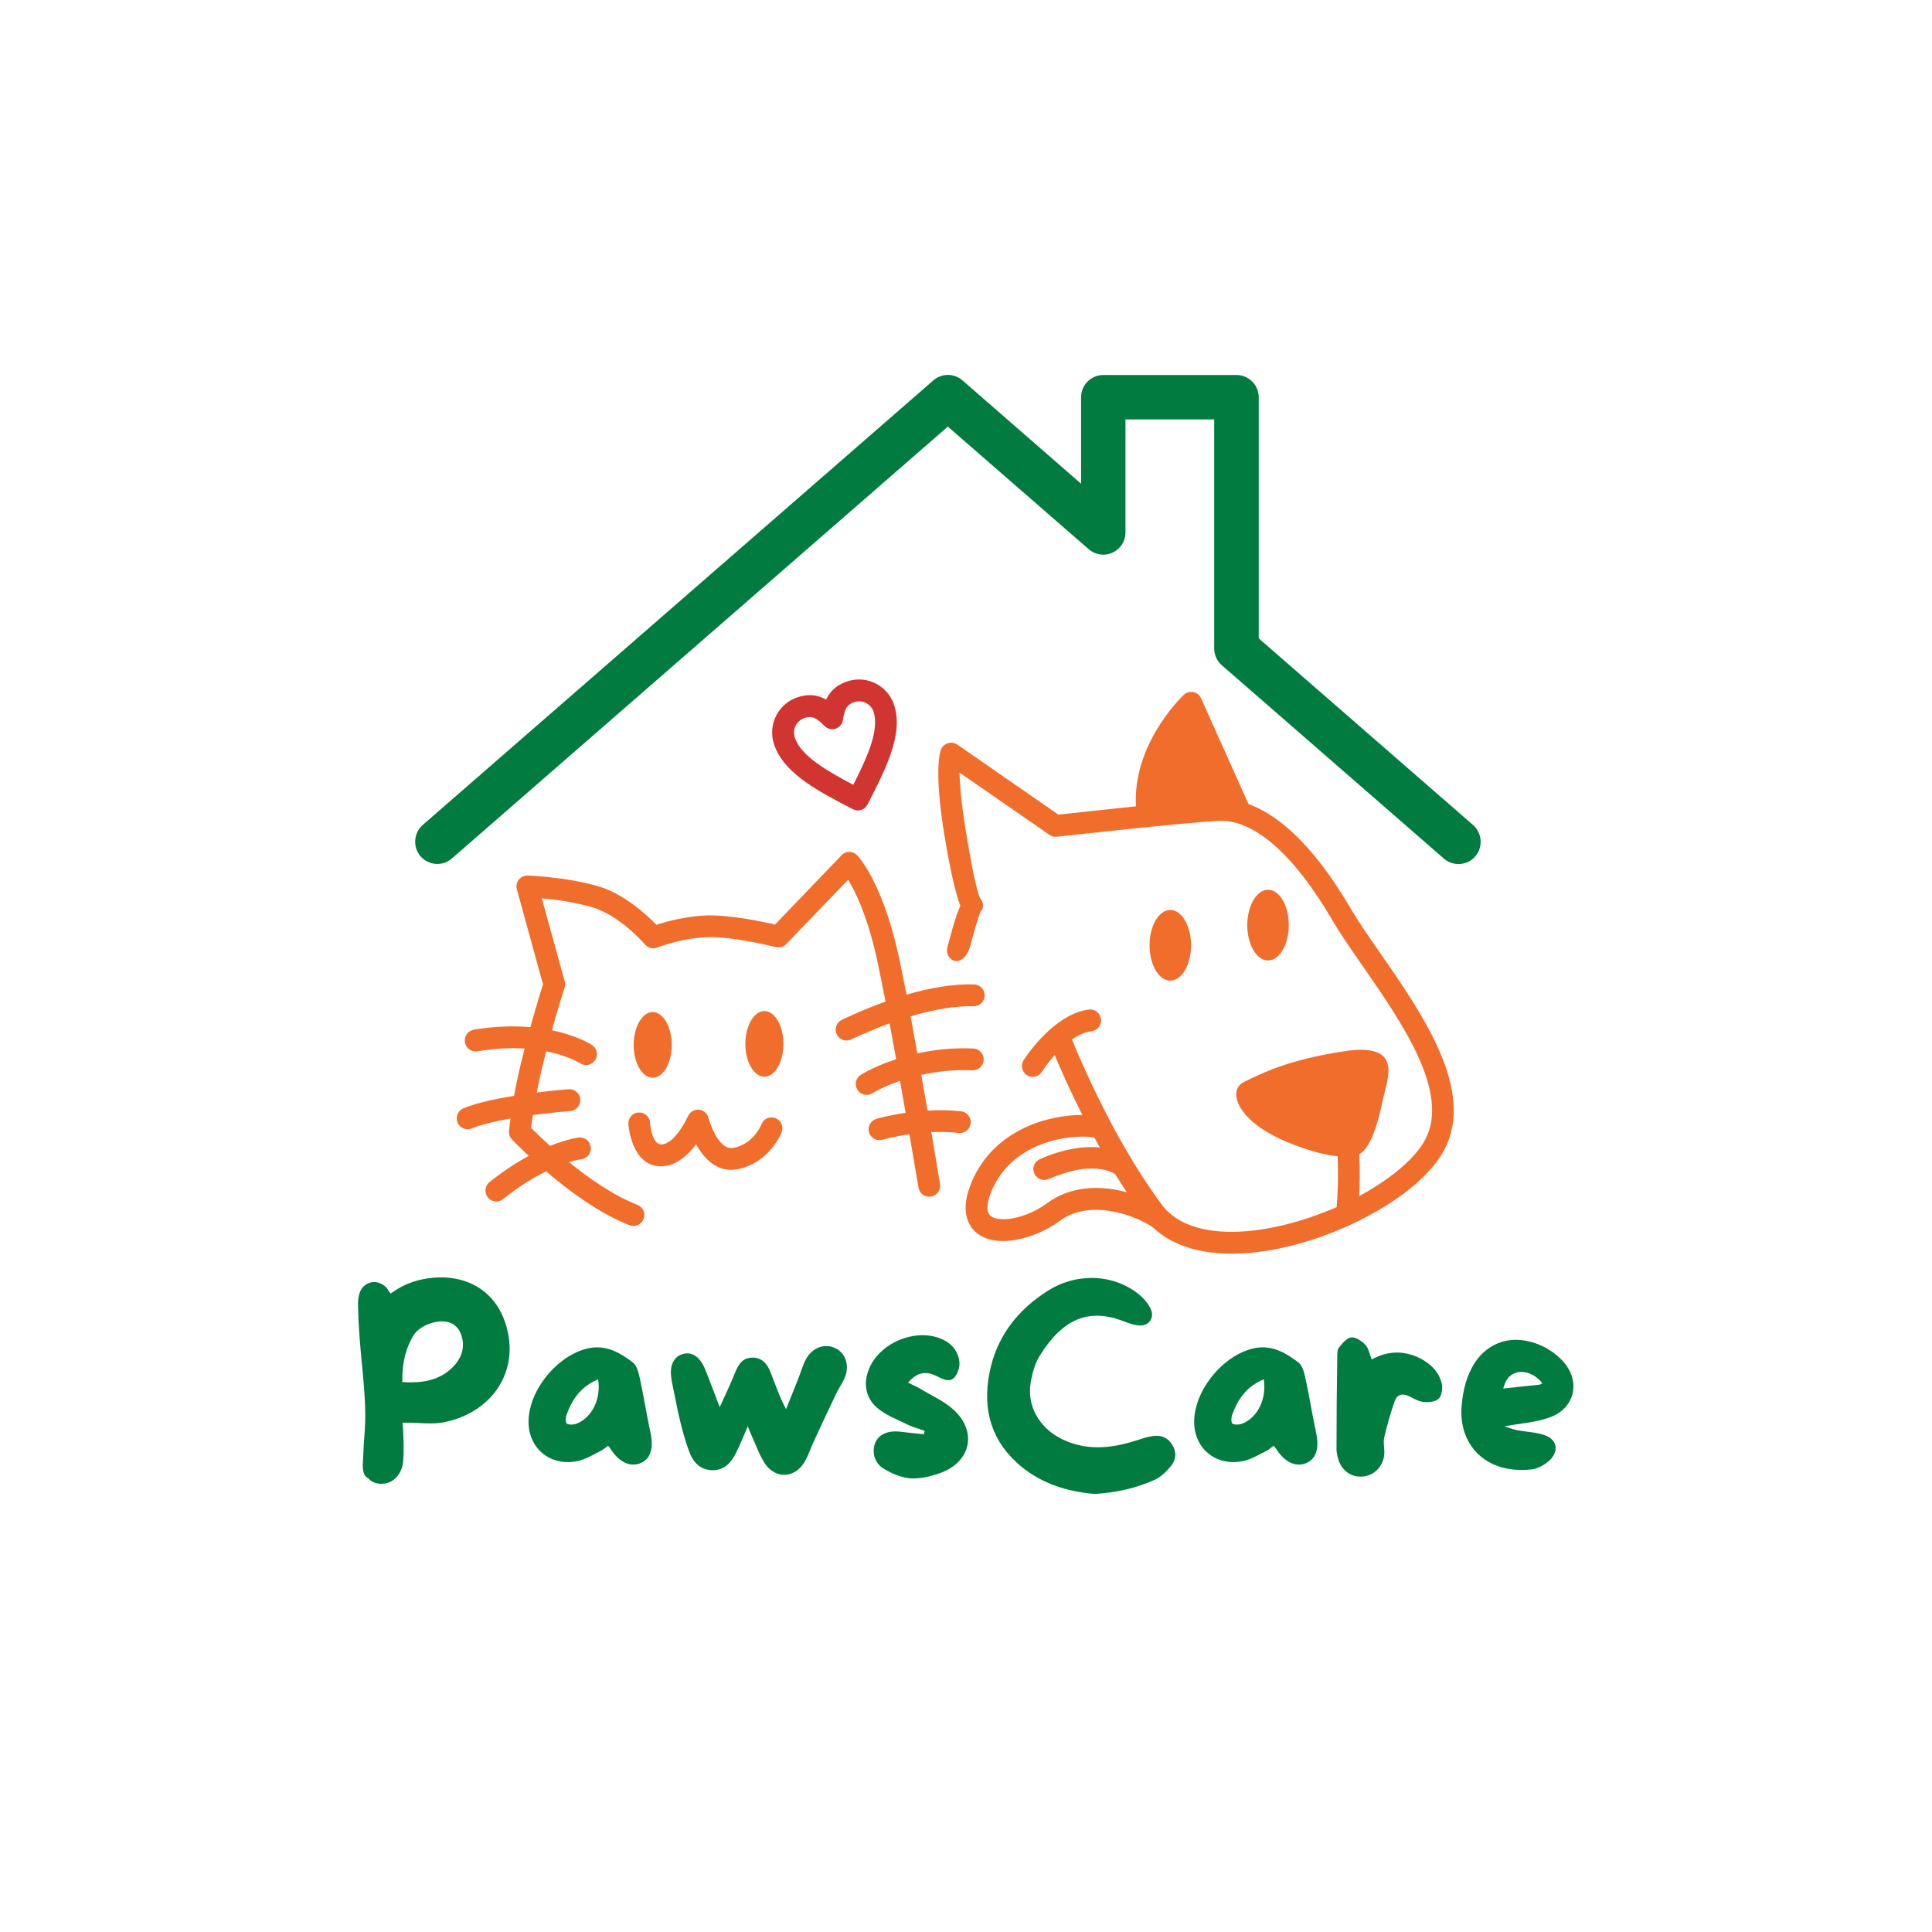 <svg xmlns="http://www.w3.org/2000/svg" xmlns:xlink="http://www.w3.org/1999/xlink" width="500" zoomAndPan="magnify" viewBox="0 0 375 375" height="500" preserveAspectRatio="xMidYMid meet" version="1.0"><defs><g/><clipPath id="f27be06f79"><path d="M 149 131.559 L 175 131.559 L 175 158 L 149 158 Z M 149 131.559 " clip-rule="nonzero"/></clipPath><clipPath id="ce5138eaaf"><path d="M 88.363 165 L 192 165 L 192 238 L 88.363 238 Z M 88.363 165 " clip-rule="nonzero"/></clipPath><clipPath id="d664d47ffd"><path d="M 80 72.316 L 288 72.316 L 288 168 L 80 168 Z M 80 72.316 " clip-rule="nonzero"/></clipPath></defs><rect x="-37.5" width="450" fill="#ffffff" y="-37.5" height="450" fill-opacity="1"/><rect x="-37.5" width="450" fill="#ffffff" y="-37.5" height="450" fill-opacity="1"/><g clip-path="url(#f27be06f79)"><path fill="#d03531" d="M 160.352 135.781 C 160.508 135.469 160.66 135.18 160.855 134.887 C 160.895 134.848 160.914 134.789 160.953 134.75 C 161.785 133.566 162.926 132.75 164.551 132.227 L 164.609 132.207 C 166.488 131.625 168.422 131.855 170.031 132.691 C 171.656 133.547 172.973 135.004 173.574 136.906 L 173.59 136.965 C 174.5 139.879 174.02 143.105 172.836 146.484 C 171.734 149.629 170.07 152.895 168.387 156.156 C 167.844 157.203 166.586 157.613 165.539 157.07 C 162.289 155.379 159.035 153.688 156.324 151.766 C 153.402 149.668 151.137 147.301 150.207 144.367 L 150.191 144.309 C 149.609 142.422 149.84 140.48 150.672 138.871 C 151.523 137.238 152.977 135.918 154.875 135.316 L 154.895 135.316 C 156.578 134.77 158.027 134.809 159.422 135.355 C 159.5 135.371 159.559 135.41 159.637 135.449 C 159.887 135.547 160.121 135.664 160.352 135.781 Z M 164.379 137.258 C 164.012 137.801 163.777 138.617 163.625 139.664 C 163.566 140.133 163.371 140.598 163.004 140.949 C 162.172 141.762 160.836 141.742 160.023 140.91 C 159.289 140.152 158.648 139.605 158.066 139.355 L 157.953 139.316 C 157.488 139.141 156.984 139.121 156.344 139.316 C 156.25 139.355 156.152 139.395 156.035 139.414 C 155.34 139.684 154.777 140.191 154.449 140.832 C 154.117 141.473 154.023 142.211 154.215 142.949 C 154.254 143.047 154.293 143.16 154.312 143.258 C 154.953 145.105 156.617 146.754 158.805 148.309 C 160.758 149.707 163.16 151.027 165.617 152.328 C 166.895 149.824 168.074 147.375 168.867 145.105 C 169.738 142.578 170.145 140.25 169.625 138.363 C 169.586 138.266 169.547 138.172 169.527 138.055 C 169.258 137.355 168.754 136.789 168.113 136.461 C 167.477 136.129 166.738 136.035 166.004 136.227 C 165.906 136.266 165.809 136.305 165.695 136.324 C 165.113 136.539 164.727 136.809 164.457 137.18 Z M 164.609 132.227 C 164.805 132.168 164.996 132.148 165.191 132.148 Z M 150.207 144.328 C 150.152 144.133 150.133 143.938 150.133 143.746 Z M 150.207 144.328 " fill-opacity="1" fill-rule="nonzero"/></g><path fill="#f16d2c" d="M 183.871 183.875 C 185.652 177.25 185.883 177.133 186.406 175.793 C 185.727 174.047 184.625 170.199 183.289 161.984 C 181.082 148.387 182.688 145.375 182.688 145.375 C 183.172 144.328 184.43 143.859 185.496 144.348 C 185.613 144.406 185.711 144.465 185.805 144.52 L 205.434 158.117 C 207.602 157.887 213.891 157.188 220.492 156.504 C 219.816 144.793 228.797 135.82 229.707 134.926 C 229.883 134.73 230.094 134.578 230.348 134.48 C 231.41 133.992 232.668 134.48 233.133 135.547 L 242.328 156.059 C 244.766 156.953 247.168 158.41 249.488 160.352 C 254.02 164.121 258.297 169.734 262.129 176.277 C 263.602 178.805 265.711 181.836 267.957 185.078 C 276.203 196.965 286.363 211.648 280.363 223.129 C 278.797 226.121 275.93 229.109 272.273 231.812 C 269.406 233.93 266 235.91 262.363 237.617 C 262.324 237.637 262.285 237.656 262.227 237.676 C 258.336 239.484 254.156 240.961 249.992 241.949 C 241.688 243.93 233.383 243.988 227.402 240.824 C 226.066 240.125 224.848 239.25 223.766 238.219 C 221.867 236.918 217.977 235.133 213.758 234.859 C 211.008 234.684 208.164 235.152 205.781 236.918 C 202.551 239.309 198.406 240.785 195.02 240.883 C 193.316 240.922 191.77 240.629 190.508 239.93 C 189.059 239.133 188.031 237.891 187.605 236.102 C 187.18 234.316 187.469 232.023 188.711 229.168 C 190.898 224.156 194.652 220.934 198.719 218.973 C 202.551 217.125 206.711 216.406 210.078 216.406 C 207.582 211.453 205.742 207.258 204.719 204.793 C 203.188 206.504 202.238 208.016 202.238 208.035 C 201.621 209.027 200.324 209.32 199.336 208.695 C 198.348 208.074 198.059 206.773 198.68 205.785 C 198.699 205.766 204.273 196.867 211.336 195.953 C 212.5 195.801 213.543 196.637 213.699 197.781 C 213.855 198.945 213.02 199.996 211.879 200.152 C 210.543 200.324 209.266 200.945 208.066 201.762 C 208.957 203.977 211.629 210.328 215.559 217.77 C 215.598 217.844 215.652 217.922 215.672 218 C 216.93 220.371 218.344 222.855 219.855 225.363 L 219.875 225.402 L 219.895 225.422 C 221.598 228.238 223.453 231.055 225.43 233.734 C 226.473 235.152 227.809 236.258 229.359 237.074 C 234.352 239.695 241.629 239.582 249.023 237.812 C 252.547 236.977 256.09 235.754 259.438 234.297 C 259.594 232.434 259.824 228.586 259.633 224.43 C 257.387 224.195 253.98 223.457 249.297 221.438 C 239.871 217.34 238.223 211.531 241.477 210 C 244.727 208.445 249.684 205.746 260.988 204.035 C 272.293 202.324 269.367 209.125 268.535 212.93 C 267.781 216.387 266.504 222.488 263.832 224.043 C 263.988 227.09 263.93 230.004 263.812 232.16 C 265.98 230.996 267.996 229.715 269.793 228.391 C 272.969 226.043 275.391 223.555 276.648 221.168 C 281.469 211.961 272.098 198.461 264.492 187.504 C 262.246 184.262 260.137 181.23 258.492 178.414 C 254.891 172.258 250.922 167.035 246.801 163.594 C 244.633 161.789 242.426 160.488 240.238 159.809 L 240.199 159.789 C 238.902 159.398 237.605 159.246 236.328 159.32 C 227.789 159.867 205.203 162.41 205.125 162.41 C 204.641 162.469 204.117 162.352 203.691 162.043 L 186.25 149.961 C 186.27 152.02 186.523 155.477 187.469 161.285 C 189.465 173.617 190.277 174.395 190.277 174.395 C 190.82 175.016 190.973 175.949 190.566 176.727 C 190.566 176.727 190.547 175.289 188.129 184.281 C 186.309 188.418 183.289 186.07 183.871 183.875 Z M 246.121 172.703 C 248.348 172.703 250.148 175.773 250.148 179.562 C 250.148 183.348 248.348 186.418 246.121 186.418 C 243.895 186.418 242.094 183.348 242.094 179.562 C 242.113 175.773 243.914 172.703 246.121 172.703 Z M 227.152 176.629 C 229.379 176.629 231.18 179.699 231.18 183.484 C 231.18 187.273 229.379 190.34 227.152 190.34 C 224.926 190.34 223.125 187.273 223.125 183.484 C 223.125 179.699 224.926 176.629 227.152 176.629 Z M 216.484 227.926 C 215.559 227.305 211.668 225.305 203.516 228.859 C 202.453 229.324 201.215 228.82 200.75 227.75 C 200.285 226.684 200.789 225.441 201.852 224.973 C 206.77 222.836 210.621 222.449 213.465 222.719 C 213.098 222.059 212.75 221.418 212.402 220.777 C 209.48 220.352 204.832 220.738 200.574 222.777 C 197.324 224.352 194.344 226.898 192.602 230.859 C 191.75 232.801 191.516 234.199 191.75 235.133 C 191.863 235.617 192.156 235.969 192.562 236.199 C 193.141 236.531 193.973 236.668 194.941 236.648 C 197.516 236.59 200.73 235.402 203.305 233.5 C 206.613 231.074 210.426 230.395 214.066 230.625 C 215.672 230.723 217.242 231.016 218.711 231.422 C 217.938 230.258 217.203 229.09 216.484 227.926 Z M 216.484 227.926 " fill-opacity="1" fill-rule="nonzero"/><g clip-path="url(#ce5138eaaf)"><path fill="#f16d2c" d="M 121.969 218.215 C 121.871 217.051 122.742 216.02 123.902 215.941 C 125.066 215.844 126.09 216.719 126.168 217.883 C 126.168 217.902 126.477 222.234 128.414 222.137 C 131.141 222.004 133.543 216.621 133.562 216.621 C 134.047 215.555 135.305 215.086 136.348 215.574 C 136.949 215.844 137.355 216.367 137.512 216.953 C 137.512 216.973 139.234 223.418 142.391 222.797 C 146.355 222.004 147.789 218.254 147.789 218.234 C 148.215 217.145 149.434 216.602 150.52 217.031 C 151.602 217.457 152.145 218.68 151.719 219.77 C 151.719 219.789 149.453 225.672 143.203 226.934 C 139.215 227.73 136.621 224.82 135.109 222.117 C 133.582 224.137 131.355 226.234 128.605 226.371 C 122.527 226.684 121.969 218.234 121.969 218.215 Z M 182.457 229.809 C 182.652 230.957 181.875 232.062 180.715 232.258 C 179.574 232.453 178.469 231.676 178.277 230.508 C 177.754 227.422 177.152 223.887 176.516 220.156 C 173.418 220.602 171.309 221.227 171.289 221.227 C 170.164 221.555 169.004 220.895 168.676 219.789 C 168.348 218.66 169.004 217.496 170.109 217.164 C 170.125 217.164 172.41 216.484 175.777 216 C 175.43 213.941 175.062 211.863 174.695 209.785 C 171.289 210.969 169.312 212.211 169.312 212.211 C 168.328 212.816 167.012 212.504 166.41 211.512 C 165.809 210.523 166.121 209.203 167.105 208.602 C 167.125 208.602 169.645 206.988 173.941 205.59 C 173.746 204.5 173.555 203.434 173.359 202.402 C 173.129 201.121 172.895 199.859 172.664 198.637 C 170.668 199.375 168.828 200.133 167.301 200.812 C 166.797 201.023 166.469 201.18 166.293 201.258 L 166.199 201.297 C 165.828 201.473 165.48 201.625 165.211 201.762 C 164.164 202.27 162.887 201.801 162.402 200.754 C 161.898 199.703 162.363 198.441 163.41 197.938 C 163.758 197.781 164.105 197.605 164.438 197.449 C 164.477 197.43 164.512 197.41 164.551 197.41 C 165.074 197.18 165.441 197.004 165.617 196.926 C 167.398 196.129 169.547 195.254 171.887 194.402 C 171.23 191.02 170.629 188.07 170.145 185.875 C 168.27 177.562 166.004 172.977 164.609 170.762 L 152.609 183.254 C 152.066 183.816 151.273 184.008 150.578 183.836 C 150.559 183.836 142.117 181.66 137.027 181.91 C 131.996 182.145 127.602 183.914 127.602 183.914 C 126.711 184.281 125.703 183.969 125.141 183.254 C 124.562 182.59 120.051 177.621 114.961 176.105 C 111.516 175.074 107.703 174.59 105.164 174.355 L 109.617 190.516 C 109.754 190.984 109.715 191.449 109.539 191.855 C 109.348 192.438 108.398 195.391 107.121 199.977 C 112.152 201.023 114.863 202.793 114.863 202.812 C 115.852 203.434 116.16 204.734 115.539 205.727 C 114.922 206.715 113.625 207.027 112.637 206.406 C 112.617 206.406 110.371 204.91 106.016 204.055 C 105.883 204.598 105.727 205.16 105.59 205.746 C 105.012 208.055 104.547 210.191 104.18 212.059 C 107.703 211.609 110.352 211.418 110.371 211.418 C 111.535 211.34 112.559 212.211 112.637 213.379 C 112.715 214.543 111.844 215.574 110.684 215.652 C 110.664 215.652 107.391 215.902 103.422 216.426 C 103.27 217.496 103.152 218.352 103.094 218.934 C 103.832 219.672 105.109 220.914 106.773 222.41 C 110.18 221.051 112.309 220.797 112.328 220.797 C 113.488 220.66 114.535 221.496 114.668 222.664 C 114.805 223.828 113.973 224.875 112.812 225.012 C 112.812 225.012 111.941 225.109 110.449 225.574 C 114.32 228.723 119.121 232.082 123.711 233.852 C 124.793 234.277 125.355 235.5 124.93 236.59 C 124.523 237.676 123.285 238.238 122.199 237.812 C 116.41 235.598 110.391 231.113 106 227.363 C 103.637 228.508 100.793 230.219 97.656 232.742 C 96.746 233.48 95.41 233.324 94.695 232.414 C 93.957 231.5 94.113 230.16 95.023 229.441 C 97.754 227.246 100.348 225.594 102.629 224.352 C 100.926 222.758 99.785 221.613 99.477 221.285 C 99.012 220.855 98.738 220.215 98.797 219.535 C 98.797 219.535 98.875 218.66 99.086 217.105 C 96.242 217.613 93.473 218.254 91.559 219.031 C 90.473 219.477 89.254 218.953 88.809 217.883 C 88.363 216.797 88.887 215.574 89.953 215.125 C 92.469 214.078 96.184 213.281 99.785 212.699 C 100.191 210.445 100.754 207.727 101.527 204.715 L 101.836 203.531 C 99.242 203.355 96.184 203.473 92.68 204.055 C 91.539 204.25 90.434 203.473 90.242 202.305 C 90.047 201.16 90.824 200.055 91.984 199.859 C 96.164 199.16 99.844 199.102 102.941 199.375 C 104.082 195.273 105.012 192.285 105.398 191.059 L 100.328 172.629 C 100.27 172.434 100.25 172.219 100.25 172.004 C 100.27 170.84 101.234 169.906 102.398 169.945 C 102.418 169.945 109.871 170.18 116.18 172.043 C 121.137 173.52 125.527 177.562 127.426 179.504 C 129.324 178.883 132.922 177.891 136.852 177.695 C 141.324 177.484 147.789 178.844 150.441 179.445 L 163.234 166.121 C 163.273 166.082 163.312 166.023 163.352 165.984 C 164.184 165.148 165.52 165.148 166.352 165.984 C 166.371 166.004 171.074 170.723 174.289 184.941 C 174.773 187.059 175.332 189.855 175.953 193.082 L 176.32 192.965 C 180.445 191.777 184.914 190.945 189.078 191.078 C 190.238 191.117 191.168 192.09 191.129 193.254 C 191.09 194.422 190.121 195.352 188.961 195.312 C 185.301 195.219 181.277 195.973 177.484 197.062 C 177.23 197.141 177 197.199 176.746 197.277 C 177.02 198.676 177.27 200.133 177.539 201.625 L 178.062 204.461 C 181.18 203.781 184.84 203.336 188.902 203.512 C 190.062 203.551 190.973 204.539 190.934 205.707 C 190.898 206.871 189.91 207.785 188.75 207.746 C 184.992 207.59 181.645 207.996 178.816 208.637 C 179.223 210.969 179.633 213.281 180.039 215.574 C 182.09 215.457 184.316 215.457 186.543 215.707 C 187.703 215.844 188.535 216.895 188.418 218.039 C 188.285 219.203 187.238 220.039 186.098 219.902 C 184.277 219.691 182.477 219.672 180.773 219.75 C 181.375 223.402 181.953 226.82 182.457 229.809 Z M 182.457 229.809 " fill-opacity="1" fill-rule="nonzero"/></g><path fill="#f16d2c" d="M 126.691 196.441 C 128.723 196.441 130.387 199.297 130.387 202.812 C 130.387 206.328 128.742 209.184 126.691 209.184 C 124.656 209.184 122.992 206.328 122.992 202.812 C 123.012 199.277 124.656 196.441 126.691 196.441 Z M 126.691 196.441 " fill-opacity="1" fill-rule="evenodd"/><path fill="#f16d2c" d="M 148.371 196.246 C 150.402 196.246 152.066 199.102 152.066 202.617 C 152.066 206.133 150.422 208.988 148.371 208.988 C 146.336 208.988 144.672 206.133 144.672 202.617 C 144.672 199.102 146.336 196.246 148.371 196.246 Z M 148.371 196.246 " fill-opacity="1" fill-rule="evenodd"/><g clip-path="url(#d664d47ffd)"><path fill="#017b40" d="M 84.898 167.695 C 83.688 167.695 82.492 167.18 81.629 166.207 C 80.09 164.422 80.273 161.703 82.055 160.121 L 181.16 73.836 C 182.777 72.418 185.203 72.418 186.816 73.836 L 209.84 93.891 L 209.84 77.105 C 209.84 74.719 211.77 72.789 214.156 72.789 L 240.008 72.789 C 242.375 72.789 244.32 74.734 244.32 77.105 L 244.32 123.91 L 285.906 160.121 C 287.707 161.703 287.891 164.422 286.348 166.227 C 284.789 168.027 282.051 168.211 280.254 166.648 L 237.18 129.148 C 236.227 128.32 235.676 127.145 235.676 125.895 L 235.676 81.41 L 218.453 81.41 L 218.453 103.355 C 218.453 105.047 217.461 106.574 215.938 107.273 C 214.414 107.973 212.594 107.715 211.309 106.594 L 183.973 82.805 L 87.707 166.629 C 86.898 167.348 85.891 167.695 84.898 167.695 " fill-opacity="1" fill-rule="nonzero"/></g><g fill="#017b40" fill-opacity="1"><g transform="translate(67.682, 287.992)"><g><path d="M 31.023 -28.695 C 29.734 -36.277 24.184 -40.59 16.504 -39.992 C 13.48 -39.746 10.953 -38.855 8.574 -37.219 L 8.129 -36.922 L 7.832 -37.316 C 7.73 -37.465 7.633 -37.613 7.582 -37.715 C 7.434 -37.914 7.336 -38.062 7.234 -38.16 C 6.543 -38.805 5.699 -39.152 4.906 -39.152 C 4.609 -39.152 4.312 -39.102 4.062 -39.004 C 2.973 -38.656 2.23 -37.762 1.98 -36.523 C 1.785 -35.73 1.785 -34.891 1.832 -34.047 C 1.883 -30.727 2.18 -27.406 2.477 -24.137 C 2.824 -20.664 3.172 -17.098 3.223 -13.531 C 3.223 -11.547 3.074 -9.516 2.926 -7.531 C 2.875 -6.543 2.824 -5.5 2.773 -4.512 C 2.676 -2.926 2.676 -1.637 3.816 -1.039 L 3.965 -0.891 C 4.461 -0.297 5.699 0.199 7.039 -0.051 C 8.027 -0.199 9.367 -0.793 10.211 -2.773 C 10.605 -3.668 10.605 -4.855 10.656 -5.945 L 10.656 -6.395 C 10.703 -7.484 10.605 -9.367 10.555 -10.605 L 10.457 -11.844 L 11.051 -11.844 C 11.844 -11.844 12.637 -11.844 13.48 -11.793 C 15.066 -11.695 16.703 -11.645 17.988 -11.844 C 26.91 -13.379 32.41 -20.469 31.023 -28.695 Z M 20.07 -22.5 C 18.039 -20.566 15.512 -19.676 11.992 -19.676 C 11.645 -19.676 11.301 -19.676 10.902 -19.723 L 10.406 -19.723 L 10.406 -20.27 C 10.406 -23.59 11.102 -26.316 12.539 -28.742 C 13.828 -30.875 17.691 -32.164 19.871 -31.172 C 20.715 -30.824 21.508 -29.934 21.805 -28.992 C 22.648 -26.664 22.055 -24.434 20.07 -22.5 Z M 20.07 -22.5 "/></g></g></g><g fill="#017b40" fill-opacity="1"><g transform="translate(100.786, 287.992)"><g><path d="M 25.473 -9.91 C 24.73 -13.332 24.184 -16.852 23.441 -20.32 C 23.191 -21.41 22.895 -22.848 22.102 -23.492 C 19.723 -25.324 17.098 -26.91 13.777 -26.363 C 7.98 -25.324 2.328 -18.98 1.832 -12.785 C 1.387 -7.086 5.945 -3.121 11.598 -4.461 C 13.082 -4.855 14.473 -5.699 15.859 -6.395 C 16.355 -6.641 16.75 -7.039 17.246 -7.383 C 17.492 -7.039 17.691 -6.84 17.84 -6.59 C 19.477 -4.113 21.609 -3.172 23.59 -4.016 C 25.523 -4.855 26.117 -6.938 25.473 -9.91 Z M 11.102 -11.645 C 10.555 -11.449 9.762 -11.398 9.266 -11.645 C 8.969 -11.793 8.969 -12.836 9.168 -13.332 C 10.258 -16.402 11.992 -18.883 15.312 -20.27 C 15.91 -16.453 14.125 -12.836 11.102 -11.645 Z M 11.102 -11.645 "/></g></g></g><g fill="#017b40" fill-opacity="1"><g transform="translate(128.39, 287.992)"><g><path d="M 33.75 -26.316 C 31.719 -27.309 29.289 -26.465 28.051 -24.184 C 27.406 -22.996 27.059 -21.656 26.562 -20.418 C 25.77 -18.438 24.977 -16.453 24.184 -14.473 C 22.895 -16.898 22.102 -19.277 21.16 -21.656 C 20.566 -23.242 19.477 -24.531 17.594 -24.48 C 15.609 -24.434 14.867 -22.996 14.223 -21.41 C 13.379 -19.277 12.391 -17.246 11.301 -14.867 C 10.211 -17.691 9.367 -20.07 8.375 -22.449 C 7.336 -24.828 5.75 -25.723 3.965 -25.125 C 2.281 -24.531 1.535 -22.797 1.934 -20.418 C 1.934 -20.219 1.98 -19.973 2.031 -19.773 C 2.578 -17.195 3.023 -14.57 3.668 -11.992 C 4.164 -10.012 4.707 -7.98 5.453 -6.047 C 6.195 -4.113 7.582 -2.676 9.863 -2.625 C 12.043 -2.578 13.379 -3.914 14.324 -5.699 C 15.164 -7.336 15.859 -9.07 16.75 -11.152 C 17.098 -10.359 17.246 -9.863 17.445 -9.465 C 18.336 -7.582 18.98 -5.551 20.121 -3.867 C 22.203 -0.844 25.918 -1.09 27.754 -4.211 C 28.496 -5.402 28.891 -6.789 29.488 -8.027 C 30.926 -11.152 32.363 -14.273 33.848 -17.344 C 34.344 -18.438 35.039 -19.379 35.535 -20.469 C 36.574 -22.895 35.781 -25.324 33.75 -26.316 Z M 33.75 -26.316 "/></g></g></g><g fill="#017b40" fill-opacity="1"><g transform="translate(166.251, 287.992)"><g><path d="M 18.883 -14.324 C 17 -16.059 14.473 -17.148 12.191 -18.535 C 11.547 -18.93 10.852 -19.18 10.012 -19.625 C 11.793 -21.707 13.531 -22.004 15.91 -20.715 C 17 -20.172 18.188 -19.676 19.031 -20.664 C 19.676 -21.41 20.07 -22.699 19.973 -23.641 C 19.676 -26.117 18.039 -27.652 15.711 -28.398 C 11.004 -29.883 5.055 -27.406 2.773 -23.043 C 1.238 -20.07 1.488 -16.898 4.016 -14.719 C 5.648 -13.332 7.73 -12.539 9.664 -11.598 C 10.805 -11.004 12.043 -10.703 13.23 -10.258 C 13.184 -10.059 13.133 -9.863 13.082 -9.613 C 11.496 -9.762 9.961 -9.91 8.426 -10.109 C 6.145 -10.359 4.359 -9.613 3.668 -8.027 C 2.926 -6.344 3.371 -4.113 5.203 -2.973 C 6.789 -1.98 8.672 -1.188 10.457 -1.039 C 12.438 -0.941 14.52 -1.438 16.402 -2.133 C 22.203 -4.312 23.441 -10.109 18.883 -14.324 Z M 18.883 -14.324 "/></g></g></g><g fill="#017b40" fill-opacity="1"><g transform="translate(189.791, 287.992)"><g><path d="M 37.664 -7.68 C 36.871 -8.922 35.633 -9.465 34.098 -9.266 C 33.105 -9.168 32.062 -8.82 31.172 -8.523 C 26.859 -7.137 21.707 -6.047 16.305 -8.672 C 11.793 -10.902 9.418 -15.312 10.309 -19.922 C 10.605 -21.41 11.051 -23.344 12.043 -24.879 C 16.602 -32.164 21.707 -34.195 28.594 -31.422 C 29.535 -31.074 30.379 -30.824 31.121 -30.727 C 32.113 -30.629 32.957 -30.926 33.453 -31.617 C 33.898 -32.262 33.949 -33.105 33.551 -33.949 C 33.105 -34.891 32.363 -35.832 31.371 -36.672 C 28.742 -38.855 25.422 -39.945 22.055 -39.945 C 19.129 -39.945 16.156 -39.102 13.531 -37.418 C 7.781 -33.75 4.164 -28.941 2.625 -23.094 C 0.645 -15.363 2.281 -9.02 7.434 -4.211 C 11.301 -0.594 16.453 1.488 22.699 1.98 C 26.961 1.734 30.777 0.844 34.395 -0.793 C 35.484 -1.289 36.625 -2.328 37.664 -3.668 C 38.555 -4.855 38.555 -6.344 37.664 -7.68 Z M 37.664 -7.68 "/></g></g></g><g fill="#017b40" fill-opacity="1"><g transform="translate(229.981, 287.992)"><g><path d="M 25.473 -9.91 C 24.73 -13.332 24.184 -16.852 23.441 -20.32 C 23.191 -21.41 22.895 -22.848 22.102 -23.492 C 19.723 -25.324 17.098 -26.91 13.777 -26.363 C 7.98 -25.324 2.328 -18.98 1.832 -12.785 C 1.387 -7.086 5.945 -3.121 11.598 -4.461 C 13.082 -4.855 14.473 -5.699 15.859 -6.395 C 16.355 -6.641 16.75 -7.039 17.246 -7.383 C 17.492 -7.039 17.691 -6.84 17.84 -6.59 C 19.477 -4.113 21.609 -3.172 23.59 -4.016 C 25.523 -4.855 26.117 -6.938 25.473 -9.91 Z M 11.102 -11.645 C 10.555 -11.449 9.762 -11.398 9.266 -11.645 C 8.969 -11.793 8.969 -12.836 9.168 -13.332 C 10.258 -16.402 11.992 -18.883 15.312 -20.27 C 15.91 -16.453 14.125 -12.836 11.102 -11.645 Z M 11.102 -11.645 "/></g></g></g><g fill="#017b40" fill-opacity="1"><g transform="translate(257.585, 287.992)"><g><path d="M 22.203 -19.676 C 21.609 -21.805 20.07 -23.293 18.09 -24.332 C 14.918 -25.918 11.793 -25.82 8.672 -24.137 C 8.227 -25.176 8.078 -26.266 7.434 -26.961 C 6.738 -27.703 5.602 -28.496 4.707 -28.398 C 3.867 -28.348 2.973 -27.258 2.328 -26.465 C 1.98 -26.066 1.98 -25.273 1.98 -24.68 C 1.883 -18.781 1.832 -12.836 1.832 -6.938 C 1.785 -6.344 1.934 -5.699 2.082 -5.105 C 2.625 -2.727 4.512 -1.238 6.84 -1.387 C 9.07 -1.535 10.852 -3.27 11.102 -5.648 C 11.199 -6.789 10.852 -7.98 11.102 -9.02 C 11.645 -11.398 12.34 -13.777 13.133 -16.059 C 13.578 -17.344 14.621 -17.594 15.91 -17 C 16.852 -16.504 17.84 -15.91 18.883 -15.859 C 19.824 -15.758 21.211 -15.957 21.758 -16.602 C 22.301 -17.297 22.5 -18.734 22.203 -19.676 Z M 22.203 -19.676 "/></g></g></g><g fill="#017b40" fill-opacity="1"><g transform="translate(281.818, 287.992)"><g><path d="M 21.359 -23.984 C 19.426 -25.969 17.047 -27.258 14.324 -27.754 C 10.359 -28.496 6.738 -26.91 4.512 -23.59 C 2.824 -21.012 2.133 -18.137 1.883 -15.117 C 1.238 -7.879 6.246 -1.832 15.363 -2.773 C 16.652 -2.875 18.188 -3.766 19.129 -4.707 C 20.863 -6.543 20.27 -8.723 17.891 -9.465 C 16.254 -10.012 14.473 -10.059 12.785 -10.359 C 11.895 -10.555 11.051 -10.852 10.16 -11.152 C 13.23 -11.695 16.207 -11.895 18.883 -12.836 C 23.984 -14.621 25.125 -20.07 21.359 -23.984 Z M 16.949 -19.23 C 14.719 -18.98 12.438 -18.734 9.961 -18.484 C 10.359 -19.973 11.004 -21.113 12.488 -21.559 C 14.172 -22.055 16.254 -21.211 17.543 -19.477 C 17.246 -19.328 17.098 -19.23 16.949 -19.23 Z M 16.949 -19.23 "/></g></g></g></svg>